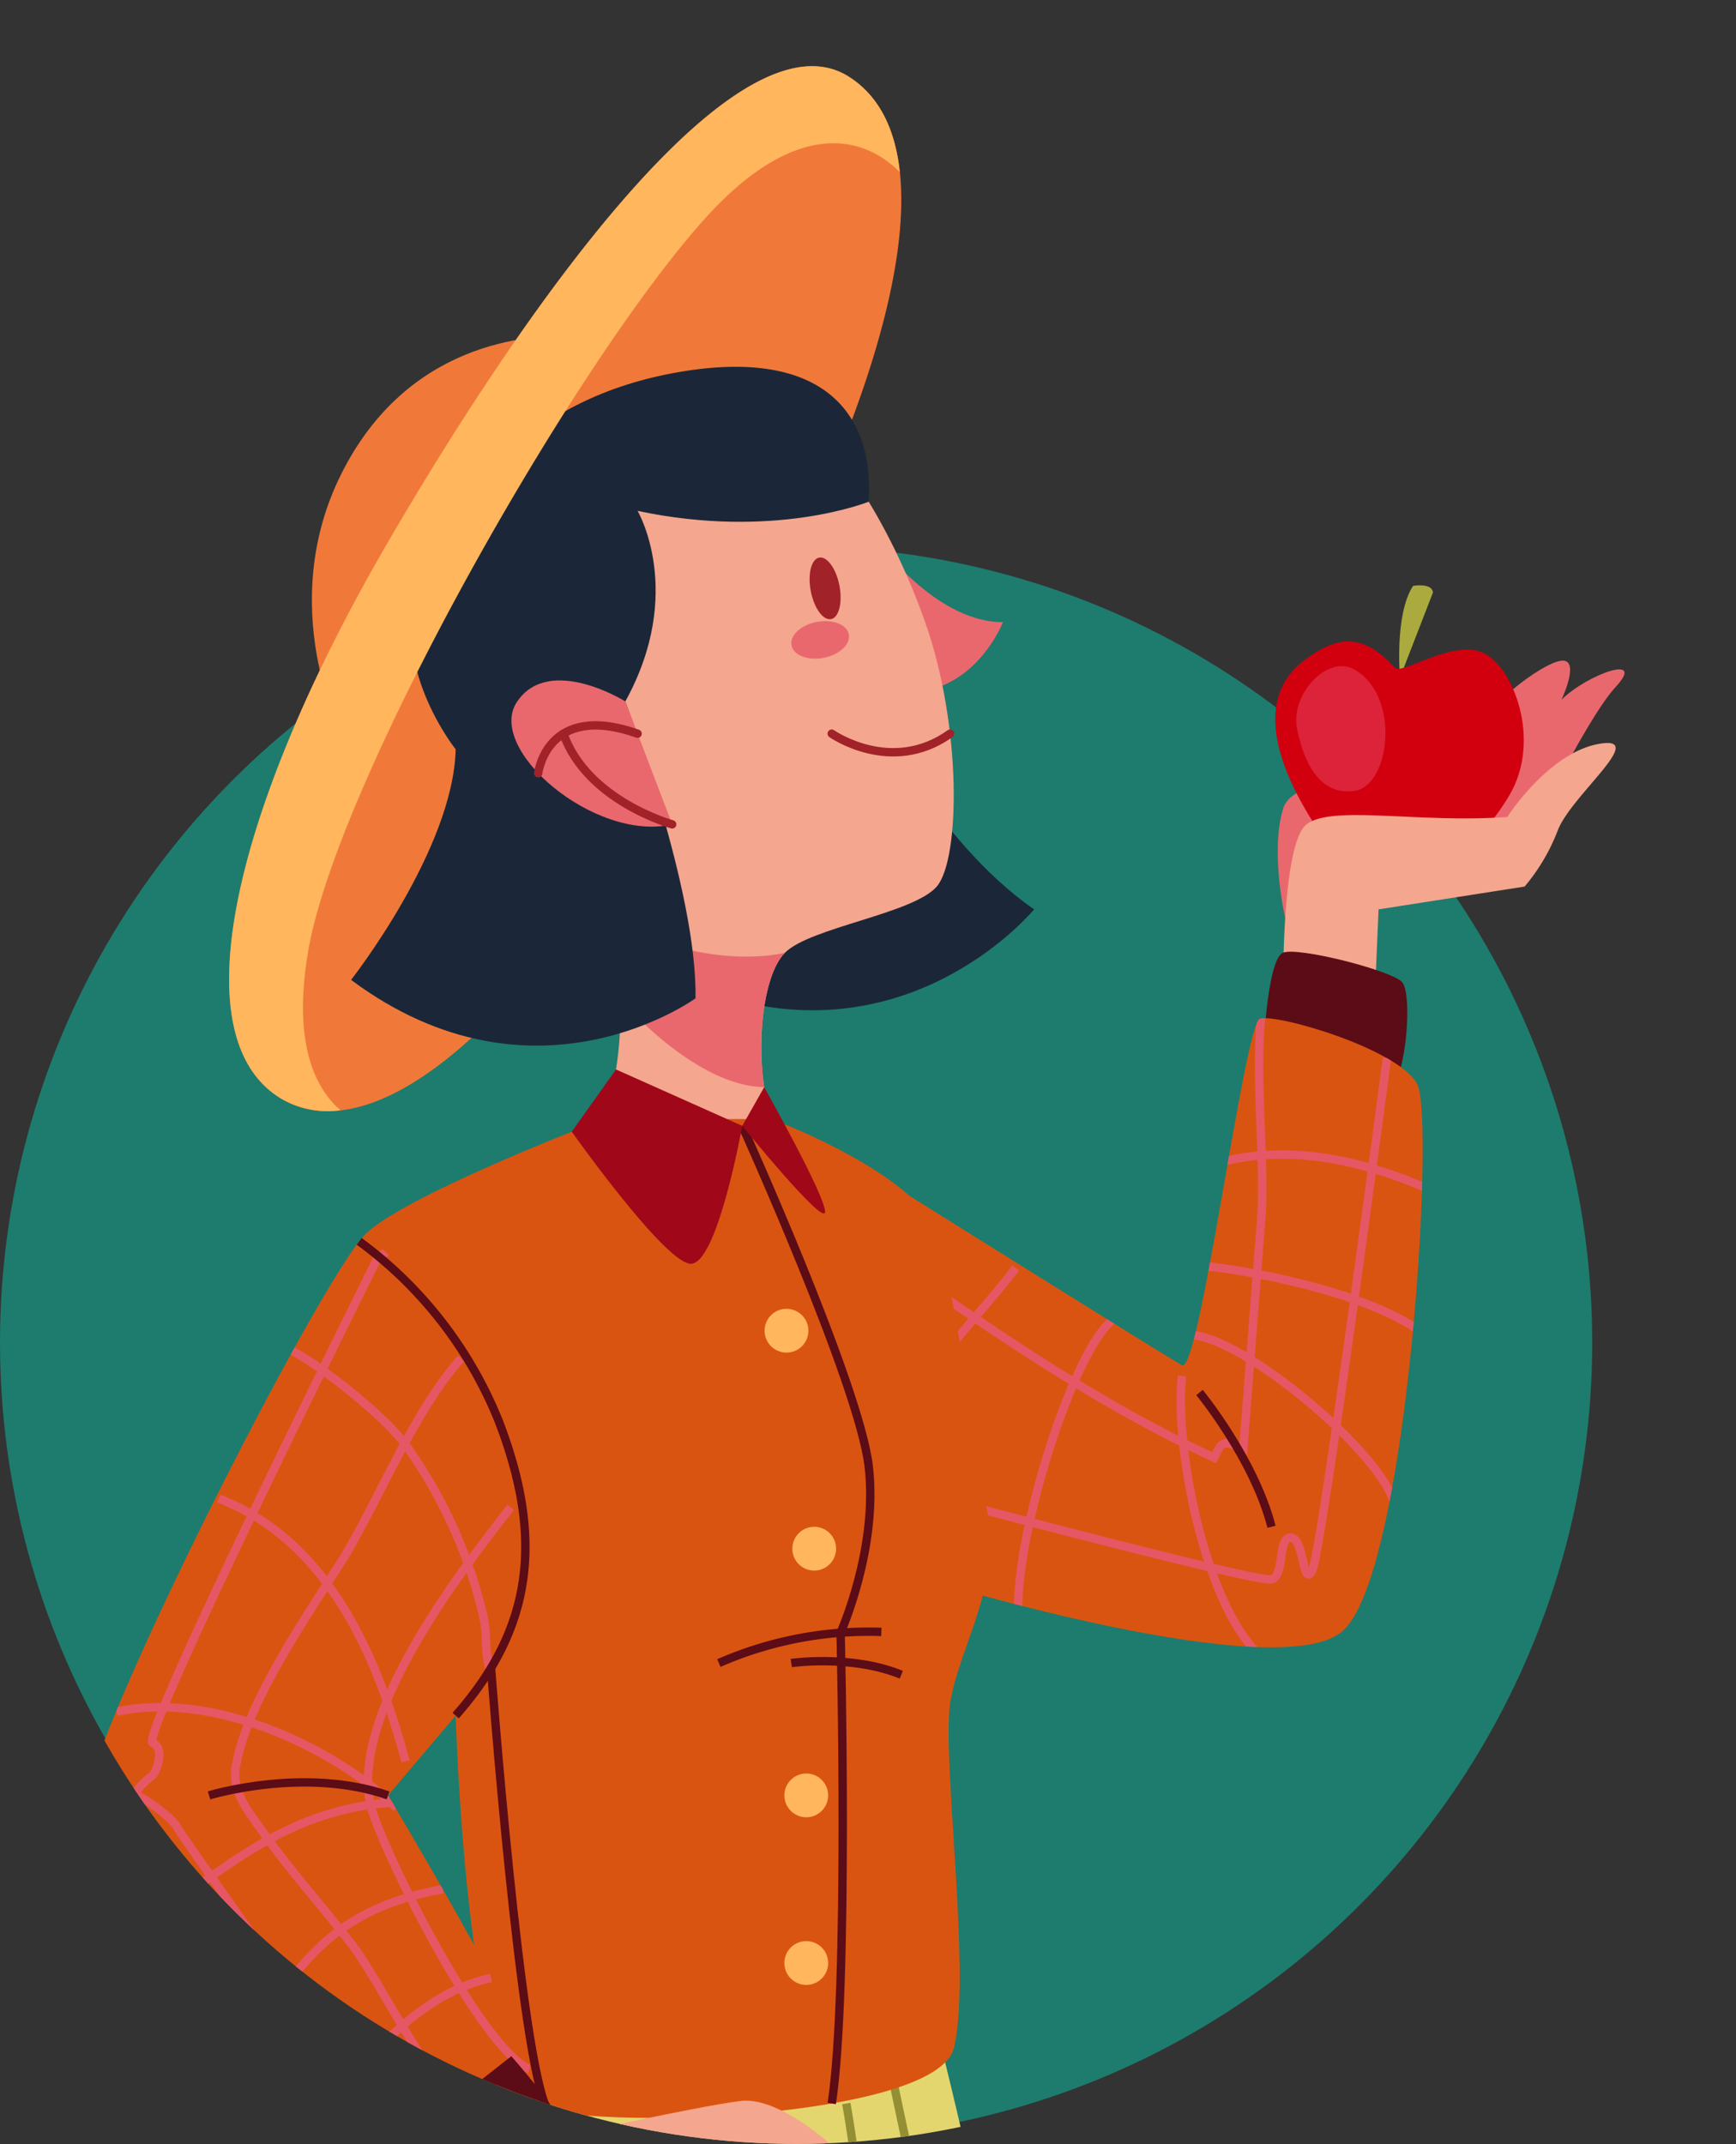 <svg xmlns="http://www.w3.org/2000/svg" xmlns:xlink="http://www.w3.org/1999/xlink" width="207.157" height="255.834" viewBox="0 0 207.157 255.834">
  <rect x="0" y="0" width="207.157" height="255.834" fill="#333333" stroke="none"/>
  <defs>
    <clipPath id="clip-path">
      <path id="Trazado_616784" data-name="Trazado 616784" d="M493.833,134.833l5-19.166-10-19.167-22.5-8.333L437.167,89,415.5,81.5l-.833-40.833L401.333,27.333l-26.666.834-60,38.333-10.834,43.333,12.545,14.516a94.986,94.986,0,1,0,155.371,21.358l7.084-3.374Z" fill="none"/>
    </clipPath>
    <clipPath id="clip-path-2">
      <path id="Trazado_616782" data-name="Trazado 616782" d="M400.215,170.02s30.419,19.041,32.509,20.2,7.432-40.637,9.289-41.333,16.719,3.625,18.81,7.85-1.162,58.914-9.057,65.3-48.415-5.926-48.415-5.926Z" fill="none"/>
    </clipPath>
    <clipPath id="clip-path-3">
      <path id="Trazado_616783" data-name="Trazado 616783" d="M346.051,232.017l-8.069,9.52s16.951,28.33,16.951,32.046-9.985,10.913-15.557,12.539-35.758-36.689-37.618-42.03,28.33-64.786,33.67-69.663C335.429,174.429,369.445,205.661,346.051,232.017Z" fill="none"/>
    </clipPath>
  </defs>
  <g id="Grupo_877493" data-name="Grupo 877493" transform="translate(-291.676 -27.333)">
    <circle id="Elipse_5006" data-name="Elipse 5006" cx="95" cy="95" r="95" transform="translate(291.676 92.521)" fill="#1d7c6d"/>
    <g id="Grupo_877492" data-name="Grupo 877492">
      <g id="Grupo_877491" data-name="Grupo 877491" clip-path="url(#clip-path)">
        <g id="Grupo_876705" data-name="Grupo 876705">
          <g id="Grupo_876688" data-name="Grupo 876688">
            <g id="Grupo_876680" data-name="Grupo 876680">
              <path id="Trazado_615357" data-name="Trazado 615357" d="M324.611,563.354s-4.251-.7-4.427,1.413,1.154,8.118,2.995,9.014,8.089.383,14.061,2.863,11.392,4.653,21.285,3.839,18.25-1.676,19.75-3.373,2.181-6.645-.757-9.2S324.611,563.354,324.611,563.354Z" fill="#aaaa3e"/>
              <path id="Trazado_615358" data-name="Trazado 615358" d="M320.282,498.007s-.283,22.041.946,36.969c0,0-.576,26.958,2.571,31.242s10.27,1.252,16.672,4.919,27.011,3.369,35.947-.512c0,0,2.272-8.574-1-12.15s-18.571-9.875-18.571-9.875l-14.428-15.369,1.772-37.192Z" fill="#1b2738"/>
              <path id="Trazado_615359" data-name="Trazado 615359" d="M328.787,497.307s.144,29.345,1.814,36.9,12.431,20.471,18.6,22.759a25.7,25.7,0,0,1,15.383-4.916" fill="none" stroke="#006fb7" stroke-miterlimit="10" stroke-width="1"/>
              <g id="Grupo_876679" data-name="Grupo 876679">
                <g id="Grupo_876678" data-name="Grupo 876678">
                  <path id="Trazado_615360" data-name="Trazado 615360" d="M328.667,510.713s9.793-2.28,14.775,1.047" fill="none" stroke="#cbe9f9" stroke-linecap="round" stroke-miterlimit="10" stroke-width="2"/>
                  <path id="Trazado_615361" data-name="Trazado 615361" d="M329.73,523.614s6.614-2.641,13.2-1.086" fill="none" stroke="#cbe9f9" stroke-linecap="round" stroke-miterlimit="10" stroke-width="2"/>
                  <path id="Trazado_615362" data-name="Trazado 615362" d="M332.069,537.227a15.768,15.768,0,0,1,12.463-1.742" fill="none" stroke="#cbe9f9" stroke-linecap="round" stroke-miterlimit="10" stroke-width="2"/>
                  <path id="Trazado_615363" data-name="Trazado 615363" d="M337.731,548.645s4.132-6,14.1-5.388" fill="none" stroke="#cbe9f9" stroke-linecap="round" stroke-miterlimit="10" stroke-width="2"/>
                  <path id="Trazado_615364" data-name="Trazado 615364" d="M346.138,554.942s3.029-4.227,12.4-5.63" fill="none" stroke="#cbe9f9" stroke-linecap="round" stroke-miterlimit="10" stroke-width="2"/>
                </g>
              </g>
            </g>
            <g id="Grupo_876683" data-name="Grupo 876683">
              <path id="Trazado_615365" data-name="Trazado 615365" d="M426.812,558.169s-4.283.469-3.885,2.55,3.292,7.51,5.3,7.879,7.9-1.8,14.312-1.02,12.224,1.422,21.535-2.02S481.206,559.039,482.2,557s.316-6.987-3.2-8.658S426.812,558.169,426.812,558.169Z" fill="#aaaa3e"/>
              <path id="Trazado_615366" data-name="Trazado 615366" d="M405.083,496.387s5.649,21.31,10.839,35.356c0,0,6.687,26.122,10.871,29.4s10.228-1.554,17.38.258,26.923-4.012,34.487-10.151c0,0-.115-8.87-4.227-11.435S453.9,535.3,453.9,535.3L435.87,524.371l-8.285-36.3Z" fill="#1b2738"/>
              <path id="Trazado_615367" data-name="Trazado 615367" d="M413.087,493.428s8.023,28.229,11.66,35.053,17.475,16.378,24.035,16.922a25.706,25.706,0,0,1,13.5-8.869" fill="none" stroke="#006fb7" stroke-miterlimit="10" stroke-width="1"/>
              <g id="Grupo_876682" data-name="Grupo 876682">
                <g id="Grupo_876681" data-name="Grupo 876681">
                  <path id="Trazado_615368" data-name="Trazado 615368" d="M416.574,506.374s8.821-4.827,14.513-2.962" fill="none" stroke="#cbe9f9" stroke-linecap="round" stroke-miterlimit="10" stroke-width="2"/>
                  <path id="Trazado_615369" data-name="Trazado 615369" d="M421.061,518.517s5.662-4.321,12.422-4.592" fill="none" stroke="#cbe9f9" stroke-linecap="round" stroke-miterlimit="10" stroke-width="2"/>
                  <path id="Trazado_615370" data-name="Trazado 615370" d="M426.979,531a15.767,15.767,0,0,1,11.537-5.026" fill="none" stroke="#cbe9f9" stroke-linecap="round" stroke-miterlimit="10" stroke-width="2"/>
                  <path id="Trazado_615371" data-name="Trazado 615371" d="M435.5,540.476s2.369-6.888,12.135-8.979" fill="none" stroke="#cbe9f9" stroke-linecap="round" stroke-miterlimit="10" stroke-width="2"/>
                  <path id="Trazado_615372" data-name="Trazado 615372" d="M445.285,544.284s1.782-4.886,10.427-8.754" fill="none" stroke="#cbe9f9" stroke-linecap="round" stroke-miterlimit="10" stroke-width="2"/>
                </g>
              </g>
            </g>
            <g id="Grupo_876687" data-name="Grupo 876687">
              <g id="Grupo_876684" data-name="Grupo 876684">
                <path id="Trazado_615373" data-name="Trazado 615373" d="M372.3,359.026S386.1,494.5,391.622,496.968s22.627,7.894,31.683,3.455,17.893-7.808,15.8-14.6-24.033-157.942-24.033-157.942S374.572,320.005,372.3,359.026Z" fill="#aaaa3e"/>
                <path id="Trazado_615374" data-name="Trazado 615374" d="M377.458,341.07s8.011,66.73,9.694,85.771,4.006,69.141,13.062,73.582" fill="none" stroke="#fff" stroke-linecap="round" stroke-miterlimit="10" stroke-width="1" stroke-dasharray="4 3"/>
                <path id="Trazado_615375" data-name="Trazado 615375" d="M426.1,402.9c-6.432-.085-17.338,1.452-20.241,3.872-4.553,3.8,1.5,47.712,6.868,47.359,3.8-.25,13.973-.326,20.744-2.332C431.249,437.388,428.649,420.021,426.1,402.9Z" fill="#ffb65d"/>
              </g>
              <g id="Grupo_876686" data-name="Grupo 876686">
                <path id="Trazado_615376" data-name="Trazado 615376" d="M352.7,272.654s-14.481,25.48-19.126,42S312.6,496.1,319.022,499.318s38.319,10.1,43.269-6.227S382.666,348.826,386.1,345.224s27.353-12.272,28.977-17.342S403.35,268.8,403.35,268.8Z" fill="#e4d66f"/>
                <path id="Trazado_615377" data-name="Trazado 615377" d="M357.03,272.654s-10.98,30.187-12.575,41.1-7.844,41.649-9.6,59.487-14.038,122.871-6.5,128.872" fill="none" stroke="#fff" stroke-linecap="round" stroke-miterlimit="10" stroke-width="1" stroke-dasharray="4 3"/>
                <path id="Trazado_615378" data-name="Trazado 615378" d="M344.454,398.994c-6.318,4.4-10.42,47.817-6.472,49.674s24.979,10.6,28.4,5.462,7.9-43.279,5.892-47.358S349.765,395.3,344.454,398.994Z" fill="#ffb65d"/>
                <g id="Grupo_876685" data-name="Grupo 876685">
                  <path id="Trazado_615379" data-name="Trazado 615379" d="M372.3,271.162s-4.825,41.432-8.076,44.449-21.444,8.128-21.444,8.128" fill="none" stroke="#948f34" stroke-miterlimit="10" stroke-width="1"/>
                  <path id="Trazado_615380" data-name="Trazado 615380" d="M396.847,268.8s7.457,36.678,9.012,38.609,6.868,2.746,6.868,2.746" fill="none" stroke="#948f34" stroke-miterlimit="10" stroke-width="1"/>
                  <path id="Trazado_615381" data-name="Trazado 615381" d="M392.663,278.3s9.276,49.4-6.564,66.926" fill="none" stroke="#948f34" stroke-miterlimit="10" stroke-width="1"/>
                  <path id="Trazado_615382" data-name="Trazado 615382" d="M382.916,279.62s1.119,21.991,2.359,23.767,10.062,2.816,10.062,2.816" fill="none" stroke="#948f34" stroke-miterlimit="10" stroke-width="1"/>
                </g>
              </g>
            </g>
          </g>
          <path id="Trazado_615383" data-name="Trazado 615383" d="M378.619,108.515c19.347-34.66,27.116-63.891,14.371-72.018S356.1,60.879,337.982,91.991,312.9,150.972,325.211,158.4C332.7,162.926,349.826,160.1,378.619,108.515Z" fill="#f0793a"/>
          <path id="Trazado_615384" data-name="Trazado 615384" d="M395.338,111.22s7.9,16.429,19.738,24.609c0,0-13.932,16.983-36.457,10.608l2.322-30.461Z" fill="#1b2738"/>
          <path id="Trazado_615385" data-name="Trazado 615385" d="M332.406,114.867s-7.9-15.21,0-31,22.393-16.6,27.5-16.487Z" fill="#f0793a"/>
          <g id="Grupo_876689" data-name="Grupo 876689">
            <path id="Trazado_615386" data-name="Trazado 615386" d="M395.338,90.6s7.432,11,16.022,10.957c0,0-2.322,6.023-8.011,7.866Z" fill="#e9686e"/>
            <path id="Trazado_615387" data-name="Trazado 615387" d="M385.353,75.74c5.532,3.519,12.307,13.325,16.719,25.819s4.18,28.285,1.394,31.537-15.093,4.877-18.113,7.9-3.715,13.468-1.624,19.854-12.076,5.921-19.97,0c0,0,6.734-18.228-4.877-32.858s-18.345-28.1-6.966-40.173S382.37,73.841,385.353,75.74Z" fill="#f5a68e"/>
            <path id="Trazado_615388" data-name="Trazado 615388" d="M390.926,114.867s7.108,4.993,14.12,0" fill="none" stroke="#a12228" stroke-linecap="round" stroke-miterlimit="10" stroke-width="1"/>
            <path id="Trazado_615389" data-name="Trazado 615389" d="M391.844,97.2c.391,2.026-.058,3.818-1,4s-2.026-1.313-2.417-3.341.058-3.818,1-4S391.454,95.176,391.844,97.2Z" fill="#a12228"/>
            <path id="Trazado_615390" data-name="Trazado 615390" d="M392.966,103.021c.228,1.184-1.119,2.44-3.007,2.8s-3.6-.3-3.835-1.487,1.119-2.44,3.007-2.8S392.737,101.832,392.966,103.021Z" fill="#e9686e"/>
            <path id="Trazado_615391" data-name="Trazado 615391" d="M382.867,157.04c-.9-6.126.015-13.578,2.486-16.049,0,0-9.04,2.548-21.587-4.183h0a34.06,34.06,0,0,1,1.881,9.679C370.3,151.733,377.03,156.959,382.867,157.04Z" fill="#e9686e"/>
          </g>
          <path id="Trazado_615392" data-name="Trazado 615392" d="M395.337,87.191s-11.266,4.571-27.577,1.092c0,0,5.715,9.72-1.466,22.74,0,0,8.61,22.521,8.377,35.419,0,0-19.272,14.058-41.1-2.2,0,0,12.2-15.545,12.48-27.509,0,0-8.3-10.352-4.121-20.215S354.237,75.2,371.881,71.87,396.034,76.35,395.337,87.191Z" fill="#1b2738"/>
          <g id="Grupo_876690" data-name="Grupo 876690">
            <path id="Trazado_615393" data-name="Trazado 615393" d="M366.3,111.019s-9.031-5.635-12.9,0,9.246,16.818,18.492,14.667Z" fill="#e9686e"/>
            <path id="Trazado_615394" data-name="Trazado 615394" d="M355.9,119.586s1-8.55,11.862-4.719" fill="none" stroke="#a12228" stroke-linecap="round" stroke-miterlimit="10" stroke-width="1"/>
            <path id="Trazado_615395" data-name="Trazado 615395" d="M371.885,125.686s-10.165-2.808-12.977-10.819" fill="none" stroke="#a12228" stroke-linecap="round" stroke-miterlimit="10" stroke-width="1"/>
          </g>
          <path id="Trazado_615396" data-name="Trazado 615396" d="M399.055,47.869c-.559-5.2-2.513-9.108-6.064-11.372-12.749-8.128-36.895,24.382-55.009,55.494S312.9,150.972,325.211,158.4a11.023,11.023,0,0,0,7.109,1.4c-2.929-2.513-5.792-7.829-3.858-19.047,3.483-20.2,31.453-69.658,47.306-87.311C385.57,42.533,393.8,42.637,399.055,47.869Z" fill="#ffb65d"/>
          <g id="Grupo_876698" data-name="Grupo 876698">
            <g id="Grupo_876697" data-name="Grupo 876697">
              <g id="Grupo_876692" data-name="Grupo 876692">
                <path id="Trazado_615397" data-name="Trazado 615397" d="M473.128,129.381s7.59-16.022,11.343-20.087-3.447-1.48-6.466,1.525c0,0,2.322-4.891,0-4.659s-9.753,5.806-11.146,10.1-20.443,2.206-22.065,7.547.319,13.416.319,13.416Z" fill="#e9686e"/>
                <g id="Grupo_876691" data-name="Grupo 876691">
                  <path id="Trazado_615398" data-name="Trazado 615398" d="M458.736,108.18s-.68-7.52,1.562-10.951c0,0,2.242-.4,2.375.791Z" fill="#aaaa3e"/>
                  <path id="Trazado_615399" data-name="Trazado 615399" d="M458.122,106.993c.855.927,6.663-3.3,10.357-1.847s7.257,10.434,3.3,17.091-7.783,7.448-9.367,6.855-3.431-1.517-5.013-.463-5.7,2.06-8.971-3.1-7.859-14.406-1.056-19.461C451.248,103.187,454.23,102.771,458.122,106.993Z" fill="#d2000f"/>
                  <path id="Trazado_615400" data-name="Trazado 615400" d="M453.345,107.234c-3.244-1.89-7.684,2.935-6.9,6.979s2.708,8.112,6.9,7.471S458.852,110.445,453.345,107.234Z" fill="#dc233a"/>
                </g>
                <path id="Trazado_615401" data-name="Trazado 615401" d="M444.8,145.693s-.233-17.663,2.786-20.007,13.273-.12,23.955-.877c0,0,4.876-7.629,10.913-8.721s-3.25,6.107-4.876,10.286a23.3,23.3,0,0,1-3.97,6.734l-17.429,2.722L454.6,172.8Z" fill="#f5a68e"/>
              </g>
              <path id="Trazado_615402" data-name="Trazado 615402" d="M442.477,152.083s.464-10.4,2.322-11.092,12.771,2.09,14.164,3.483.5,13.441-2.422,13.919S442.477,152.083,442.477,152.083Z" fill="#5b0c16"/>
              <g id="Grupo_876696" data-name="Grupo 876696">
                <path id="Trazado_615403" data-name="Trazado 615403" d="M400.215,170.02s30.419,19.041,32.509,20.2,7.432-40.637,9.289-41.333,16.719,3.625,18.81,7.85-1.162,58.914-9.057,65.3-48.415-5.926-48.415-5.926Z" fill="#da5411"/>
                <g id="Grupo_876695" data-name="Grupo 876695">
                  <g id="Grupo_877488" data-name="Grupo 877488">
                    <g id="Grupo_877487" data-name="Grupo 877487" clip-path="url(#clip-path-2)">
                      <g id="Grupo_876694" data-name="Grupo 876694">
                        <g id="Grupo_876693" data-name="Grupo 876693">
                          <path id="Trazado_615404" data-name="Trazado 615404" d="M402.648,205.786s39.133,10.44,40.757,9.976.7-5.086,2.322-4.981,1.393,6.231,2.555,3.864,8.9-61.062,8.9-61.062" fill="none" stroke="#e65765" stroke-miterlimit="10" stroke-width="1"/>
                          <path id="Trazado_615405" data-name="Trazado 615405" d="M432.724,191.5c-1.044,9.056,3.484,31.348,11.494,34.831" fill="none" stroke="#e65765" stroke-miterlimit="10" stroke-width="1"/>
                          <path id="Trazado_615406" data-name="Trazado 615406" d="M424.364,184.877c-5.572,4.529-14.28,34.483-10.1,39.011" fill="none" stroke="#e65765" stroke-miterlimit="10" stroke-width="1"/>
                          <path id="Trazado_615407" data-name="Trazado 615407" d="M412.87,178.609c-4.528,6.269-19.5,20.55-16.719,28.213" fill="none" stroke="#e65765" stroke-miterlimit="10" stroke-width="1"/>
                          <path id="Trazado_615408" data-name="Trazado 615408" d="M433.42,186.617c6.27-.348,24.731,15.326,24.731,20.9" fill="none" stroke="#e65765" stroke-miterlimit="10" stroke-width="1"/>
                          <path id="Trazado_615409" data-name="Trazado 615409" d="M433.769,178.26c6.966.349,30.652,4.877,30.652,12.887" fill="none" stroke="#e65765" stroke-miterlimit="10" stroke-width="1"/>
                          <path id="Trazado_615410" data-name="Trazado 615410" d="M435.859,166.418c10.8-3.484,22.292.348,32.045,5.572" fill="none" stroke="#e65765" stroke-miterlimit="10" stroke-width="1"/>
                          <path id="Trazado_615411" data-name="Trazado 615411" d="M400.329,179.3c11.494,8.011,23.336,16.022,36.224,21.943h0c1.045-2.09,1.045-2.09,3.484-1.045.7-9.056,1.393-17.763,2.09-26.819.7-6.619-1.045-20.191.349-26.461" fill="none" stroke="#e65765" stroke-miterlimit="10" stroke-width="1"/>
                        </g>
                      </g>
                    </g>
                  </g>
                </g>
              </g>
            </g>
            <path id="Trazado_615413" data-name="Trazado 615413" d="M434.815,193.47s6.5,7.9,8.591,16.022" fill="none" stroke="#5b0c16" stroke-miterlimit="10" stroke-width="1"/>
          </g>
          <g id="Grupo_876704" data-name="Grupo 876704">
            <g id="Grupo_876702" data-name="Grupo 876702">
              <path id="Trazado_615414" data-name="Trazado 615414" d="M363.758,160.845s-22.989,8.708-28.33,13.584-35.529,64.322-33.67,69.663,32.045,43.655,37.618,42.03,15.557-8.823,15.557-12.539-16.951-32.049-16.951-32.049l8.069-9.52s1.22,43.19,8.65,46.442,48.626,1.626,50.785-6.734-1.415-34.367-.44-41.1,6.6-14.862,4.249-23.8-3.043-31.465-9.08-36.805-16.486-9.172-16.486-9.172Z" fill="#da5411"/>
              <g id="Grupo_876701" data-name="Grupo 876701">
                <g id="Grupo_877490" data-name="Grupo 877490">
                  <g id="Grupo_877489" data-name="Grupo 877489" clip-path="url(#clip-path-3)">
                    <g id="Grupo_876700" data-name="Grupo 876700">
                      <g id="Grupo_876699" data-name="Grupo 876699">
                        <path id="Trazado_615415" data-name="Trazado 615415" d="M361.83,165l-24.995,12.2s-28.575,57.369-26.949,58.066.331,3.715-.067,3.947-2.488,2.091-1.79,2.322,4.179,2.555,4.876,3.948,29.874,42.03,29.874,42.03" fill="none" stroke="#e65765" stroke-miterlimit="10" stroke-width="1"/>
                        <path id="Trazado_615416" data-name="Trazado 615416" d="M325.444,188.01c2.438.7,12.191,8.012,14.977,12.191a57.127,57.127,0,0,1,9.056,20.552c.349,2.09,0,5.225,1.045,6.269" fill="none" stroke="#e65765" stroke-miterlimit="10" stroke-width="1"/>
                        <path id="Trazado_615417" data-name="Trazado 615417" d="M317.783,206.126c13.584,5.224,19.157,19.854,22.292,31.348" fill="none" stroke="#e65765" stroke-miterlimit="10" stroke-width="1"/>
                        <path id="Trazado_615418" data-name="Trazado 615418" d="M305.59,231.552c11.146-2.437,25.426,3.831,33.438,11.494" fill="none" stroke="#e65765" stroke-miterlimit="10" stroke-width="1"/>
                        <path id="Trazado_615419" data-name="Trazado 615419" d="M308.376,257.328c10.449-7.315,17.764-14.282,30.652-14.978" fill="none" stroke="#e65765" stroke-miterlimit="10" stroke-width="1"/>
                        <path id="Trazado_615420" data-name="Trazado 615420" d="M317.783,276.486c8.011-11.843,11.057-20.968,26.732-23.754" fill="none" stroke="#e65765" stroke-miterlimit="10" stroke-width="1"/>
                        <path id="Trazado_615421" data-name="Trazado 615421" d="M327.185,288.676c2.438-10.1,12.633-23.254,23.082-25.345" fill="none" stroke="#e65765" stroke-miterlimit="10" stroke-width="1"/>
                        <path id="Trazado_615422" data-name="Trazado 615422" d="M346.691,189.407c-5.573,6.269-9.4,16.022-13.933,23.685-4.179,6.617-11.494,17.066-12.887,24.729-.7,3.135,1.393,5.573,3.135,8.012,3.135,4.528,6.966,8.707,10.449,13.235,3.484,4.18,11.588,21.6,16.812,22.3" fill="none" stroke="#e65765" stroke-miterlimit="10" stroke-width="1"/>
                        <path id="Trazado_615423" data-name="Trazado 615423" d="M352.612,207.17c-6.27,8.012-19.157,24.731-16.719,35.529,1.393,5.573,14.977,32.741,20.2,31.7" fill="none" stroke="#e65765" stroke-miterlimit="10" stroke-width="1"/>
                      </g>
                    </g>
                  </g>
                </g>
              </g>
            </g>
            <path id="Trazado_615425" data-name="Trazado 615425" d="M377.459,225.748a44.607,44.607,0,0,1,19.389-3.715" fill="none" stroke="#5b0c16" stroke-miterlimit="10" stroke-width="1"/>
            <path id="Trazado_615426" data-name="Trazado 615426" d="M386.1,225.747s7.123-1.044,13.13,1.393" fill="none" stroke="#5b0c16" stroke-miterlimit="10" stroke-width="1"/>
            <path id="Trazado_615427" data-name="Trazado 615427" d="M316.619,241.537s11.378-3.483,21.363,0" fill="none" stroke="#5b0c16" stroke-miterlimit="10" stroke-width="1"/>
            <path id="Trazado_615428" data-name="Trazado 615428" d="M334.54,175.437a49.5,49.5,0,0,1,16.678,21.517c5.341,13.933,4.062,24.615-5.168,35.063" fill="none" stroke="#5b0c16" stroke-miterlimit="10" stroke-width="1"/>
            <path id="Trazado_615429" data-name="Trazado 615429" d="M340.3,282.406s4.877,7.43,8.359,7.663,10.471-6.987,10.244-8.823-6.212-8.592-6.212-8.592Z" fill="#5b0c16"/>
            <path id="Trazado_615430" data-name="Trazado 615430" d="M350.27,226.333s3.517,46.969,6.763,52.8" fill="none" stroke="#5b0c16" stroke-miterlimit="10" stroke-width="1"/>
            <g id="Grupo_876703" data-name="Grupo 876703">
              <path id="Trazado_615431" data-name="Trazado 615431" d="M357.36,282.537s17.232-3.861,22.682-4.542,14.078,7.769,15.668,10.445.908,2.952-2.5,1.363-8.4-5.27-11.127-5.587c0,0,5.677,6.95,4.314,9.22s-4.314,3.179-4.542,5-2.952.681-5,2.725-7.494-4.314-10.219-4.428-9.31,5.242-16.122-6.973Z" fill="#f5a68e"/>
              <path id="Trazado_615432" data-name="Trazado 615432" d="M370.276,290.239s5.109.932,8.343,9.835" fill="none" stroke="#a12228" stroke-linecap="round" stroke-miterlimit="10" stroke-width="1"/>
              <path id="Trazado_615433" data-name="Trazado 615433" d="M374.478,284.584s5.687-.41,9.486,11.32" fill="none" stroke="#a12228" stroke-linecap="round" stroke-miterlimit="10" stroke-width="1"/>
            </g>
            <path id="Trazado_615434" data-name="Trazado 615434" d="M380.245,161.658s13.933,30.8,15.093,40.6-3.352,19.863-3.352,19.863,1.03,42.668-1.059,56.181" fill="none" stroke="#5b0c16" stroke-miterlimit="10" stroke-width="1"/>
            <path id="Trazado_615435" data-name="Trazado 615435" d="M388.141,186.1a2.612,2.612,0,1,1-2.613-2.613,2.612,2.612,0,0,1,2.613,2.613Z" fill="#ffb65d"/>
            <circle id="Elipse_4960" data-name="Elipse 4960" cx="2.612" cy="2.612" r="2.612" transform="translate(386.224 209.493)" fill="#ffb65d"/>
            <circle id="Elipse_4961" data-name="Elipse 4961" cx="2.612" cy="2.612" r="2.612" transform="translate(385.275 238.926)" fill="#ffb65d"/>
            <path id="Trazado_615436" data-name="Trazado 615436" d="M390.5,261.536a2.612,2.612,0,1,1-2.615-2.611,2.612,2.612,0,0,1,2.615,2.611Z" fill="#ffb65d"/>
            <path id="Trazado_615437" data-name="Trazado 615437" d="M365.183,154.928l15.065,6.73,2.62-4.613s7.174,12.74,7.27,14.829-9.89-10.216-9.89-10.216-3.019,16.914-6.27,16.45S359.9,162.355,359.9,162.355Z" fill="#a0081a"/>
          </g>
        </g>
      </g>
    </g>
  </g>
</svg>
